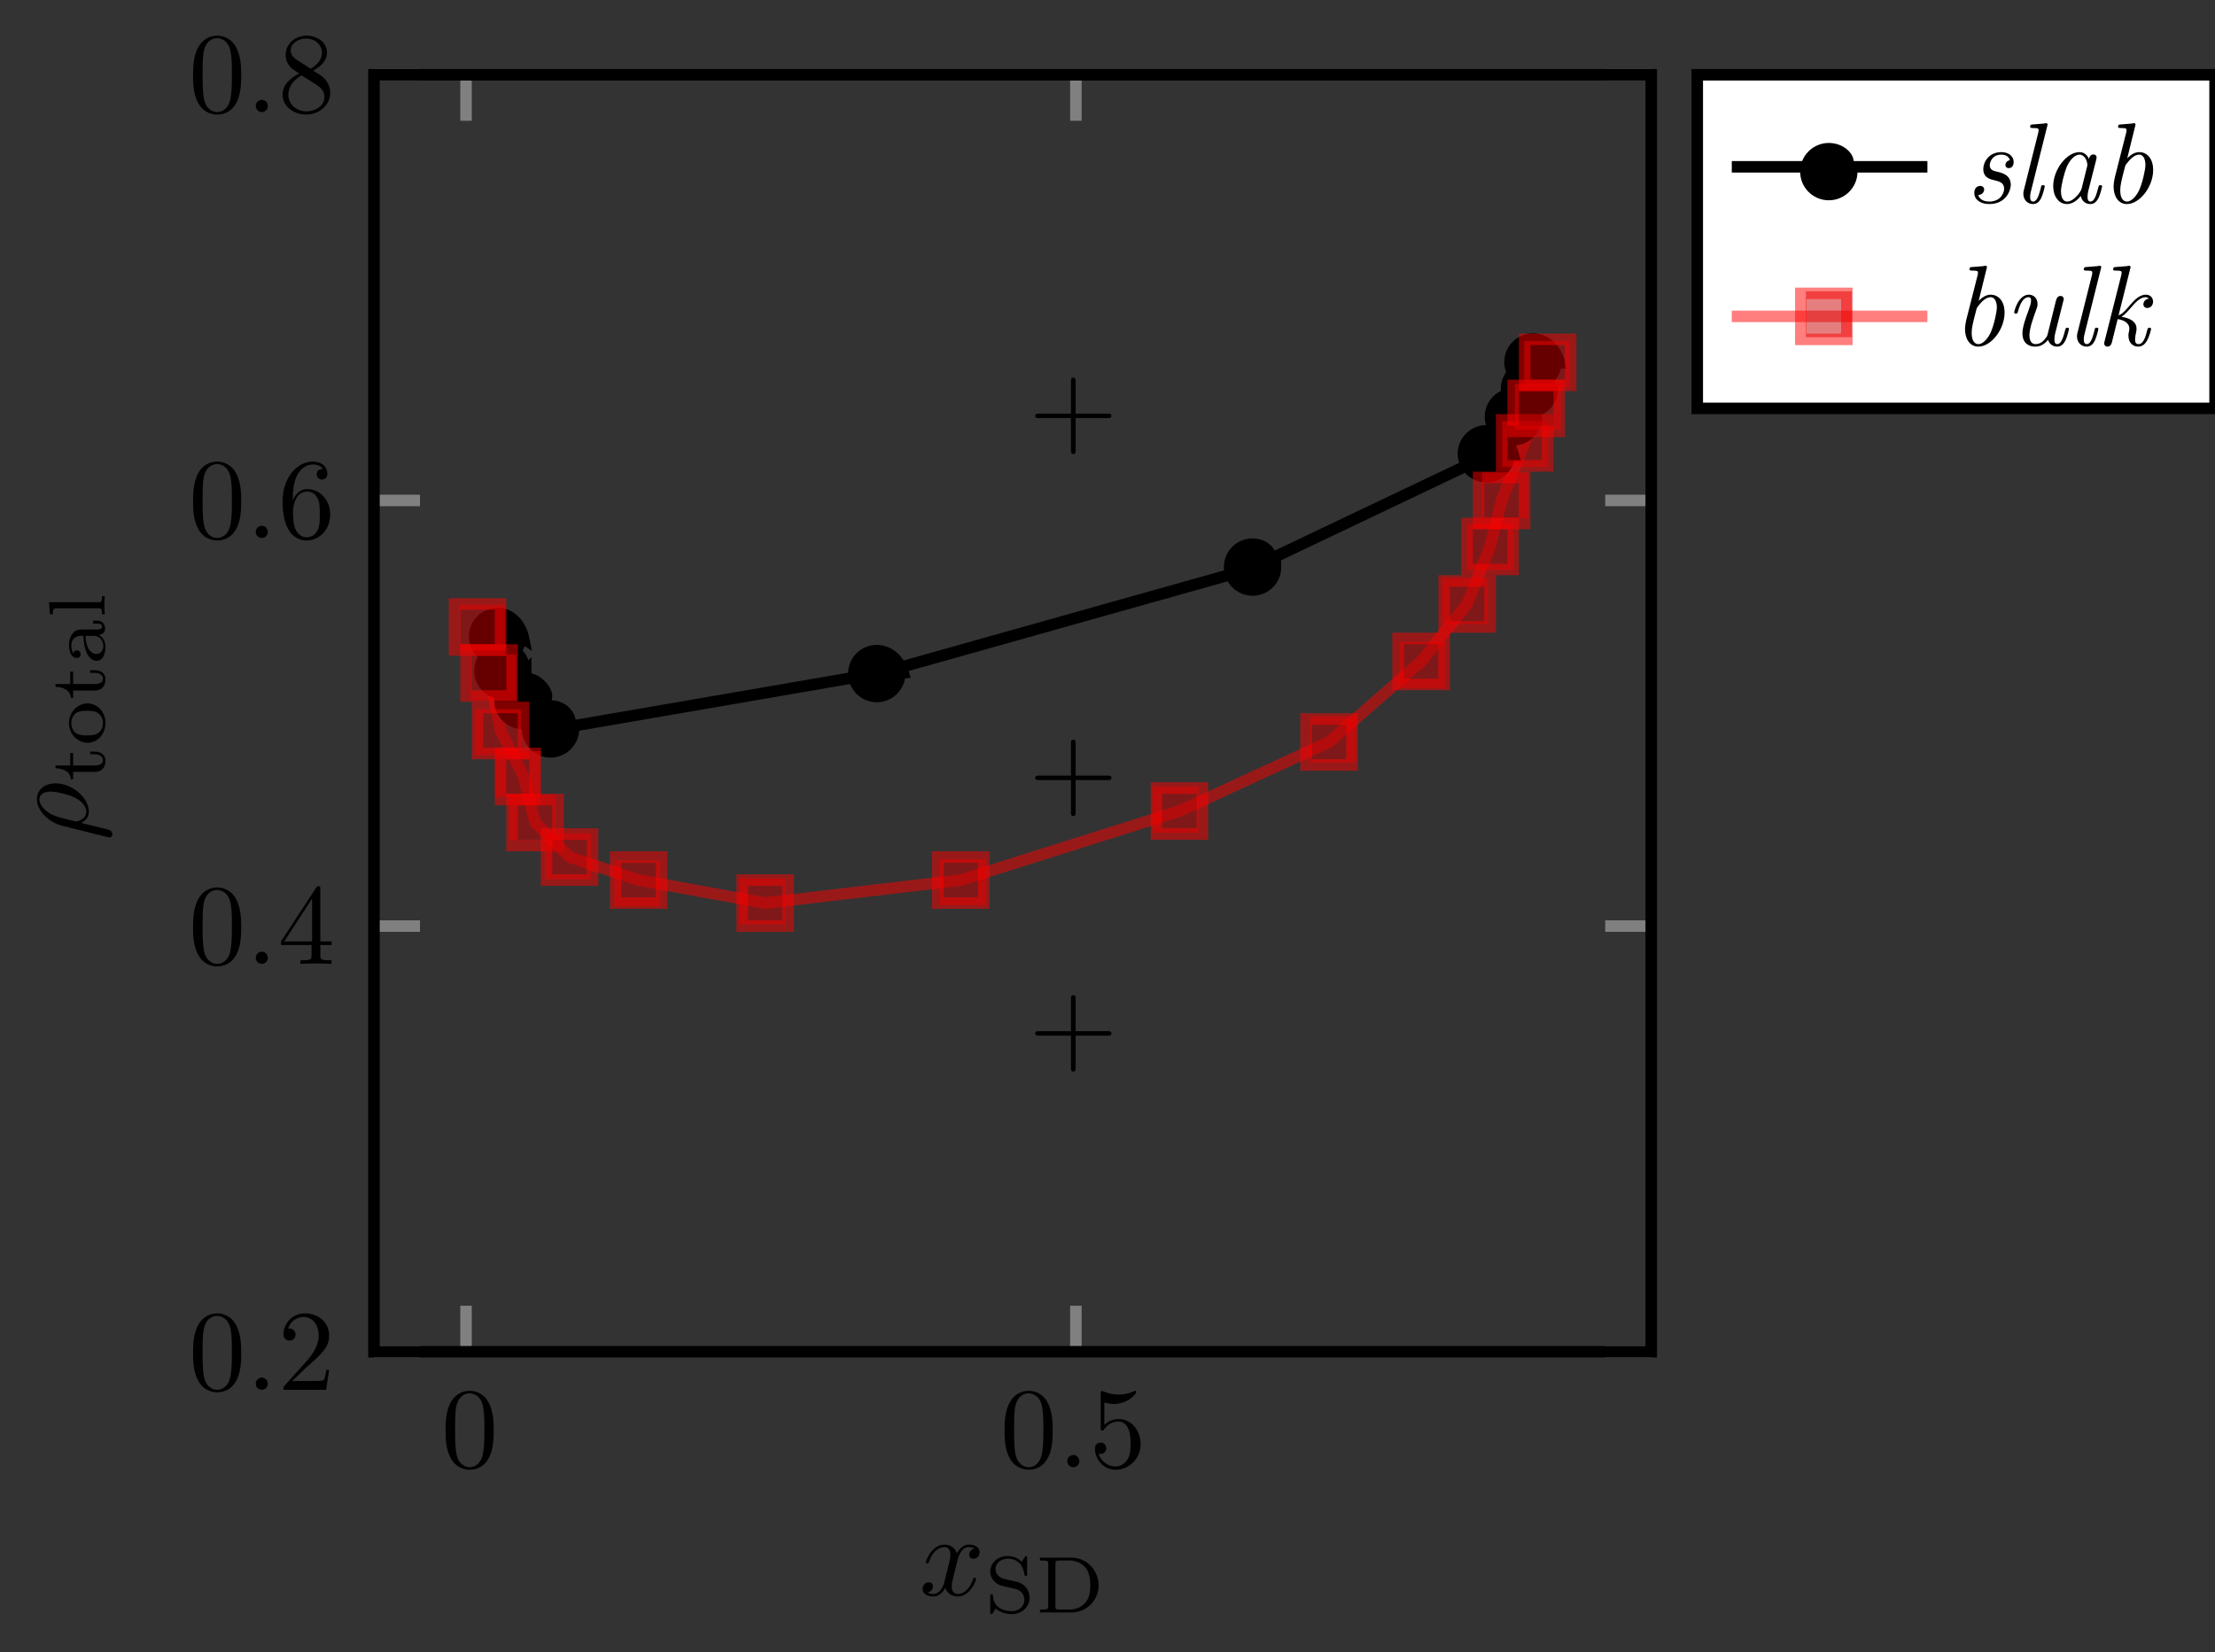 <?xml version="1.0" encoding="UTF-8"?>
<svg xmlns="http://www.w3.org/2000/svg" xmlns:xlink="http://www.w3.org/1999/xlink" width="192.494pt" height="143.622pt" viewBox="0 0 192.494 143.622" version="1.1">
<rect x="0" y="0" width="192.494" height="143.622" fill="#333333" stroke="none"/>
<defs>
<g>
<symbol overflow="visible" id="glyph0-0">
<path style="stroke:none;" d="M 4.578 -3.188 C 4.578 -3.984 4.531 -4.781 4.188 -5.516 C 3.734 -6.484 2.906 -6.641 2.5 -6.641 C 1.891 -6.641 1.172 -6.375 0.75 -5.453 C 0.438 -4.766 0.391 -3.984 0.391 -3.188 C 0.391 -2.438 0.422 -1.547 0.844 -0.781 C 1.266 0.016 2 0.219 2.484 0.219 C 3.016 0.219 3.781 0.016 4.219 -0.938 C 4.531 -1.625 4.578 -2.406 4.578 -3.188 Z M 2.484 0 C 2.094 0 1.5 -0.25 1.328 -1.203 C 1.219 -1.797 1.219 -2.719 1.219 -3.312 C 1.219 -3.953 1.219 -4.609 1.297 -5.141 C 1.484 -6.328 2.234 -6.422 2.484 -6.422 C 2.812 -6.422 3.469 -6.234 3.656 -5.25 C 3.766 -4.688 3.766 -3.938 3.766 -3.312 C 3.766 -2.562 3.766 -1.891 3.656 -1.25 C 3.5 -0.297 2.938 0 2.484 0 Z M 2.484 0 "/>
</symbol>
<symbol overflow="visible" id="glyph0-1">
<path style="stroke:none;" d="M 4.469 -2 C 4.469 -3.188 3.656 -4.188 2.578 -4.188 C 2.109 -4.188 1.672 -4.031 1.312 -3.672 L 1.312 -5.625 C 1.516 -5.562 1.844 -5.5 2.156 -5.5 C 3.391 -5.5 4.094 -6.406 4.094 -6.531 C 4.094 -6.594 4.062 -6.641 3.984 -6.641 C 3.984 -6.641 3.953 -6.641 3.906 -6.609 C 3.703 -6.516 3.219 -6.312 2.547 -6.312 C 2.156 -6.312 1.688 -6.391 1.219 -6.594 C 1.141 -6.625 1.125 -6.625 1.109 -6.625 C 1 -6.625 1 -6.547 1 -6.391 L 1 -3.438 C 1 -3.266 1 -3.188 1.141 -3.188 C 1.219 -3.188 1.234 -3.203 1.281 -3.266 C 1.391 -3.422 1.75 -3.969 2.562 -3.969 C 3.078 -3.969 3.328 -3.516 3.406 -3.328 C 3.562 -2.953 3.594 -2.578 3.594 -2.078 C 3.594 -1.719 3.594 -1.125 3.344 -0.703 C 3.109 -0.312 2.734 -0.062 2.281 -0.062 C 1.562 -0.062 0.984 -0.594 0.812 -1.172 C 0.844 -1.172 0.875 -1.156 0.984 -1.156 C 1.312 -1.156 1.484 -1.406 1.484 -1.641 C 1.484 -1.891 1.312 -2.141 0.984 -2.141 C 0.844 -2.141 0.5 -2.062 0.5 -1.609 C 0.5 -0.75 1.188 0.219 2.297 0.219 C 3.453 0.219 4.469 -0.734 4.469 -2 Z M 4.469 -2 "/>
</symbol>
<symbol overflow="visible" id="glyph0-2">
<path style="stroke:none;" d="M 1.266 -0.766 L 2.328 -1.797 C 3.875 -3.172 4.469 -3.703 4.469 -4.703 C 4.469 -5.844 3.578 -6.641 2.359 -6.641 C 1.234 -6.641 0.5 -5.719 0.5 -4.828 C 0.5 -4.281 1 -4.281 1.031 -4.281 C 1.203 -4.281 1.547 -4.391 1.547 -4.812 C 1.547 -5.062 1.359 -5.328 1.016 -5.328 C 0.938 -5.328 0.922 -5.328 0.891 -5.312 C 1.109 -5.969 1.656 -6.328 2.234 -6.328 C 3.141 -6.328 3.562 -5.516 3.562 -4.703 C 3.562 -3.906 3.078 -3.125 2.516 -2.5 L 0.609 -0.375 C 0.5 -0.266 0.5 -0.234 0.5 0 L 4.203 0 L 4.469 -1.734 L 4.234 -1.734 C 4.172 -1.438 4.109 -1 4 -0.844 C 3.938 -0.766 3.281 -0.766 3.062 -0.766 Z M 1.266 -0.766 "/>
</symbol>
<symbol overflow="visible" id="glyph0-3">
<path style="stroke:none;" d="M 2.938 -1.641 L 2.938 -0.781 C 2.938 -0.422 2.906 -0.312 2.172 -0.312 L 1.969 -0.312 L 1.969 0 C 2.375 -0.031 2.891 -0.031 3.312 -0.031 C 3.734 -0.031 4.25 -0.031 4.672 0 L 4.672 -0.312 L 4.453 -0.312 C 3.719 -0.312 3.703 -0.422 3.703 -0.781 L 3.703 -1.641 L 4.688 -1.641 L 4.688 -1.953 L 3.703 -1.953 L 3.703 -6.484 C 3.703 -6.688 3.703 -6.75 3.531 -6.75 C 3.453 -6.75 3.422 -6.75 3.344 -6.625 L 0.281 -1.953 L 0.281 -1.641 Z M 2.984 -1.953 L 0.562 -1.953 L 2.984 -5.672 Z M 2.984 -1.953 "/>
</symbol>
<symbol overflow="visible" id="glyph0-4">
<path style="stroke:none;" d="M 1.312 -3.266 L 1.312 -3.516 C 1.312 -6.031 2.547 -6.391 3.062 -6.391 C 3.297 -6.391 3.719 -6.328 3.938 -5.984 C 3.781 -5.984 3.391 -5.984 3.391 -5.547 C 3.391 -5.234 3.625 -5.078 3.844 -5.078 C 4 -5.078 4.312 -5.172 4.312 -5.562 C 4.312 -6.156 3.875 -6.641 3.047 -6.641 C 1.766 -6.641 0.422 -5.359 0.422 -3.156 C 0.422 -0.484 1.578 0.219 2.5 0.219 C 3.609 0.219 4.562 -0.719 4.562 -2.031 C 4.562 -3.297 3.672 -4.25 2.562 -4.25 C 1.891 -4.25 1.516 -3.75 1.312 -3.266 Z M 2.5 -0.062 C 1.875 -0.062 1.578 -0.656 1.516 -0.812 C 1.328 -1.281 1.328 -2.078 1.328 -2.25 C 1.328 -3.031 1.656 -4.031 2.547 -4.031 C 2.719 -4.031 3.172 -4.031 3.484 -3.406 C 3.656 -3.047 3.656 -2.531 3.656 -2.047 C 3.656 -1.562 3.656 -1.062 3.484 -0.703 C 3.188 -0.109 2.734 -0.062 2.5 -0.062 Z M 2.5 -0.062 "/>
</symbol>
<symbol overflow="visible" id="glyph0-5">
<path style="stroke:none;" d="M 1.625 -4.562 C 1.172 -4.859 1.125 -5.188 1.125 -5.359 C 1.125 -5.969 1.781 -6.391 2.484 -6.391 C 3.203 -6.391 3.844 -5.875 3.844 -5.156 C 3.844 -4.578 3.453 -4.109 2.859 -3.766 Z M 3.078 -3.609 C 3.797 -3.984 4.281 -4.5 4.281 -5.156 C 4.281 -6.078 3.406 -6.641 2.5 -6.641 C 1.5 -6.641 0.688 -5.906 0.688 -4.969 C 0.688 -4.797 0.703 -4.344 1.125 -3.875 C 1.234 -3.766 1.609 -3.516 1.859 -3.344 C 1.281 -3.047 0.422 -2.5 0.422 -1.5 C 0.422 -0.453 1.438 0.219 2.484 0.219 C 3.609 0.219 4.562 -0.609 4.562 -1.672 C 4.562 -2.031 4.453 -2.484 4.062 -2.906 C 3.875 -3.109 3.719 -3.203 3.078 -3.609 Z M 2.078 -3.188 L 3.312 -2.406 C 3.594 -2.219 4.062 -1.922 4.062 -1.312 C 4.062 -0.578 3.312 -0.062 2.5 -0.062 C 1.641 -0.062 0.922 -0.672 0.922 -1.5 C 0.922 -2.078 1.234 -2.719 2.078 -3.188 Z M 2.078 -3.188 "/>
</symbol>
<symbol overflow="visible" id="glyph0-6">
<path style="stroke:none;" d="M 4.078 -2.297 L 6.859 -2.297 C 7 -2.297 7.188 -2.297 7.188 -2.5 C 7.188 -2.688 7 -2.688 6.859 -2.688 L 4.078 -2.688 L 4.078 -5.484 C 4.078 -5.625 4.078 -5.812 3.875 -5.812 C 3.672 -5.812 3.672 -5.625 3.672 -5.484 L 3.672 -2.688 L 0.891 -2.688 C 0.75 -2.688 0.562 -2.688 0.562 -2.5 C 0.562 -2.297 0.75 -2.297 0.891 -2.297 L 3.672 -2.297 L 3.672 0.5 C 3.672 0.641 3.672 0.828 3.875 0.828 C 4.078 0.828 4.078 0.641 4.078 0.5 Z M 4.078 -2.297 "/>
</symbol>
<symbol overflow="visible" id="glyph1-0">
<path style="stroke:none;" d="M 1.906 -0.531 C 1.906 -0.812 1.672 -1.062 1.391 -1.062 C 1.094 -1.062 0.859 -0.812 0.859 -0.531 C 0.859 -0.234 1.094 0 1.391 0 C 1.672 0 1.906 -0.234 1.906 -0.531 Z M 1.906 -0.531 "/>
</symbol>
<symbol overflow="visible" id="glyph1-1">
<path style="stroke:none;" d="M 3.328 -3.016 C 3.391 -3.266 3.625 -4.188 4.312 -4.188 C 4.359 -4.188 4.609 -4.188 4.812 -4.062 C 4.531 -4 4.344 -3.766 4.344 -3.516 C 4.344 -3.359 4.453 -3.172 4.719 -3.172 C 4.938 -3.172 5.25 -3.344 5.25 -3.75 C 5.25 -4.266 4.672 -4.406 4.328 -4.406 C 3.75 -4.406 3.406 -3.875 3.281 -3.656 C 3.031 -4.312 2.5 -4.406 2.203 -4.406 C 1.172 -4.406 0.594 -3.125 0.594 -2.875 C 0.594 -2.766 0.703 -2.766 0.719 -2.766 C 0.797 -2.766 0.828 -2.797 0.844 -2.875 C 1.188 -3.938 1.844 -4.188 2.188 -4.188 C 2.375 -4.188 2.719 -4.094 2.719 -3.516 C 2.719 -3.203 2.547 -2.547 2.188 -1.141 C 2.031 -0.531 1.672 -0.109 1.234 -0.109 C 1.172 -0.109 0.953 -0.109 0.734 -0.234 C 0.984 -0.297 1.203 -0.5 1.203 -0.781 C 1.203 -1.047 0.984 -1.125 0.844 -1.125 C 0.531 -1.125 0.297 -0.875 0.297 -0.547 C 0.297 -0.094 0.781 0.109 1.219 0.109 C 1.891 0.109 2.25 -0.594 2.266 -0.641 C 2.391 -0.281 2.75 0.109 3.344 0.109 C 4.375 0.109 4.938 -1.172 4.938 -1.422 C 4.938 -1.531 4.859 -1.531 4.828 -1.531 C 4.734 -1.531 4.719 -1.484 4.688 -1.422 C 4.359 -0.344 3.688 -0.109 3.375 -0.109 C 2.984 -0.109 2.828 -0.422 2.828 -0.766 C 2.828 -0.984 2.875 -1.203 2.984 -1.641 Z M 3.328 -3.016 "/>
</symbol>
<symbol overflow="visible" id="glyph2-0">
<path style="stroke:none;" d="M 3.906 -1.297 C 3.906 -1.922 3.469 -2.516 2.766 -2.672 L 1.734 -2.906 C 1.125 -3.047 0.938 -3.484 0.938 -3.781 C 0.938 -4.234 1.359 -4.672 2 -4.672 C 2.938 -4.672 3.344 -4.047 3.453 -3.312 C 3.469 -3.219 3.469 -3.172 3.578 -3.172 C 3.688 -3.172 3.688 -3.219 3.688 -3.359 L 3.688 -4.719 C 3.688 -4.844 3.688 -4.906 3.594 -4.906 C 3.547 -4.906 3.531 -4.875 3.484 -4.797 L 3.219 -4.406 C 2.766 -4.875 2.188 -4.906 2 -4.906 C 1.109 -4.906 0.484 -4.266 0.484 -3.562 C 0.484 -3.172 0.656 -2.875 0.906 -2.641 C 1.188 -2.375 1.422 -2.328 2.172 -2.156 C 2.812 -2.016 2.953 -1.984 3.156 -1.797 C 3.312 -1.625 3.453 -1.406 3.453 -1.094 C 3.453 -0.609 3.047 -0.109 2.391 -0.109 C 1.703 -0.109 0.781 -0.375 0.719 -1.422 C 0.719 -1.547 0.719 -1.578 0.609 -1.578 C 0.484 -1.578 0.484 -1.531 0.484 -1.391 L 0.484 -0.047 C 0.484 0.078 0.484 0.141 0.578 0.141 C 0.641 0.141 0.656 0.125 0.703 0.062 C 0.766 -0.031 0.906 -0.25 0.953 -0.344 C 1.391 0.047 1.938 0.141 2.391 0.141 C 3.297 0.141 3.906 -0.547 3.906 -1.297 Z M 3.906 -1.297 "/>
</symbol>
<symbol overflow="visible" id="glyph2-1">
<path style="stroke:none;" d="M 5.5 -2.344 C 5.5 -3.672 4.453 -4.766 3.156 -4.766 L 0.406 -4.766 L 0.406 -4.516 L 0.578 -4.516 C 1.109 -4.516 1.125 -4.438 1.125 -4.188 L 1.125 -0.562 C 1.125 -0.328 1.109 -0.25 0.578 -0.25 L 0.406 -0.25 L 0.406 0 L 3.156 0 C 4.438 0 5.5 -1.031 5.5 -2.344 Z M 4.781 -2.344 C 4.781 -1.531 4.578 -1.109 4.328 -0.828 C 4.016 -0.469 3.516 -0.25 2.969 -0.25 L 2.094 -0.25 C 1.766 -0.25 1.75 -0.312 1.75 -0.516 L 1.75 -4.234 C 1.75 -4.453 1.766 -4.516 2.094 -4.516 L 2.953 -4.516 C 3.547 -4.516 4.062 -4.266 4.391 -3.859 C 4.672 -3.484 4.781 -2.953 4.781 -2.344 Z M 4.781 -2.344 "/>
</symbol>
<symbol overflow="visible" id="glyph3-0">
<path style="stroke:none;" d="M 1.719 -0.328 C 1.844 -0.297 1.859 -0.297 1.891 -0.297 C 2.031 -0.297 2.156 -0.406 2.156 -0.578 C 2.156 -0.781 1.969 -0.906 1.938 -0.922 C 1.859 -0.984 0.516 -1.297 -0.562 -1.562 C -0.156 -1.766 0.109 -2.078 0.109 -2.547 C 0.109 -3.719 -1.297 -5 -2.781 -5 C -3.844 -5 -4.406 -4.344 -4.406 -3.625 C -4.406 -2.656 -3.406 -1.609 -2.188 -1.312 Z M -0.109 -2.547 C -0.109 -1.844 -0.906 -1.688 -1 -1.688 C -1.031 -1.688 -1.234 -1.734 -1.359 -1.766 C -2.484 -2.047 -2.844 -2.141 -3.234 -2.359 C -3.969 -2.797 -4.188 -3.297 -4.188 -3.594 C -4.188 -3.969 -3.891 -4.281 -3.203 -4.281 C -2.656 -4.281 -1.547 -4 -1.062 -3.734 C -0.422 -3.406 -0.109 -2.922 -0.109 -2.547 Z M -0.109 -2.547 "/>
</symbol>
<symbol overflow="visible" id="glyph4-0">
<path style="stroke:none;" d="M -0.875 -2.609 L -1.266 -2.609 L -1.266 -2.375 L -0.891 -2.375 C -0.406 -2.375 -0.156 -2.156 -0.156 -1.875 C -0.156 -1.406 -0.734 -1.406 -0.859 -1.406 L -2.75 -1.406 L -2.75 -2.484 L -3 -2.484 L -3 -1.406 L -4.281 -1.406 L -4.281 -1.156 C -3.656 -1.156 -2.969 -0.875 -2.953 -0.203 L -2.75 -0.203 L -2.75 -0.844 L -0.875 -0.844 C -0.094 -0.844 0.062 -1.438 0.062 -1.828 C 0.062 -2.297 -0.328 -2.609 -0.875 -2.609 Z M -0.875 -2.609 "/>
</symbol>
<symbol overflow="visible" id="glyph4-1">
<path style="stroke:none;" d="M -1.484 -3.688 C -2.359 -3.688 -3.109 -2.938 -3.109 -1.984 C -3.109 -1.016 -2.359 -0.266 -1.484 -0.266 C -0.625 -0.266 0.062 -1.031 0.062 -1.984 C 0.062 -2.922 -0.625 -3.688 -1.484 -3.688 Z M -1.547 -3.047 C -1.219 -3.047 -0.844 -3.031 -0.562 -2.828 C -0.297 -2.641 -0.156 -2.328 -0.156 -1.984 C -0.156 -1.719 -0.234 -1.344 -0.578 -1.109 C -0.859 -0.922 -1.219 -0.906 -1.547 -0.906 C -1.844 -0.906 -2.266 -0.906 -2.562 -1.156 C -2.766 -1.328 -2.906 -1.625 -2.906 -1.984 C -2.906 -2.391 -2.719 -2.688 -2.5 -2.844 C -2.234 -3.031 -1.875 -3.047 -1.547 -3.047 Z M -1.547 -3.047 "/>
</symbol>
<symbol overflow="visible" id="glyph4-2">
<path style="stroke:none;" d="M -0.625 -3.797 L -1.016 -3.797 L -1.016 -3.547 L -0.641 -3.547 C -0.562 -3.547 -0.234 -3.547 -0.234 -3.297 C -0.234 -3.031 -0.562 -3.031 -0.641 -3.031 L -1.875 -3.031 C -2.234 -3.031 -2.5 -3.031 -2.766 -2.719 C -3 -2.438 -3.109 -2.094 -3.109 -1.688 C -3.109 -1.031 -2.859 -0.562 -2.438 -0.562 C -2.203 -0.562 -2.094 -0.703 -2.094 -0.891 C -2.094 -1.078 -2.234 -1.219 -2.422 -1.219 C -2.531 -1.219 -2.688 -1.156 -2.734 -0.969 C -2.906 -1.219 -2.906 -1.625 -2.906 -1.672 C -2.906 -2.062 -2.656 -2.484 -2.062 -2.484 L -1.859 -2.484 C -1.844 -2.109 -1.812 -1.641 -1.625 -1.141 C -1.406 -0.516 -1.016 -0.312 -0.703 -0.312 C -0.109 -0.312 0.062 -1.031 0.062 -1.531 C 0.062 -2.094 -0.25 -2.422 -0.516 -2.562 C -0.234 -2.594 0.031 -2.781 0.031 -3.094 C 0.031 -3.094 0.031 -3.797 -0.625 -3.797 Z M -0.984 -2.484 C -0.312 -2.484 -0.125 -1.906 -0.125 -1.594 C -0.125 -1.234 -0.359 -0.906 -0.703 -0.906 C -1.094 -0.906 -1.625 -1.234 -1.672 -2.484 Z M -0.984 -2.484 "/>
</symbol>
<symbol overflow="visible" id="glyph4-3">
<path style="stroke:none;" d="M 0 -1.953 L -0.25 -1.953 C -0.25 -1.5 -0.25 -1.438 -0.547 -1.438 L -4.844 -1.438 L -4.766 -0.391 L -4.516 -0.391 C -4.516 -0.859 -4.453 -0.906 -4.125 -0.906 L -0.547 -0.906 C -0.25 -0.906 -0.25 -0.844 -0.25 -0.391 L 0 -0.391 C 0 -0.391 -0.031 -0.891 -0.031 -1.172 C -0.031 -1.438 -0.016 -1.688 0 -1.953 Z M 0 -1.953 "/>
</symbol>
<symbol overflow="visible" id="glyph5-0">
<path style="stroke:none;" d="M 3.922 -1.562 C 3.922 -2.438 3.141 -2.609 2.734 -2.703 C 2.453 -2.766 2.094 -2.844 2.094 -3.266 C 2.094 -3.516 2.297 -4.188 3.094 -4.188 C 3.375 -4.188 3.734 -4.094 3.844 -3.703 C 3.531 -3.656 3.453 -3.391 3.453 -3.297 C 3.453 -3.188 3.516 -3.016 3.75 -3.016 C 3.922 -3.016 4.172 -3.125 4.172 -3.562 C 4.172 -4.016 3.766 -4.406 3.109 -4.406 C 1.938 -4.406 1.531 -3.453 1.531 -2.938 C 1.531 -2.156 2.188 -2.031 2.469 -1.969 C 2.906 -1.859 3.344 -1.766 3.344 -1.219 C 3.344 -0.906 3.078 -0.109 2.047 -0.109 C 1.828 -0.109 1.25 -0.156 1.094 -0.672 C 1.609 -0.719 1.609 -1.156 1.609 -1.156 C 1.609 -1.344 1.469 -1.469 1.266 -1.469 C 1.031 -1.469 0.75 -1.312 0.75 -0.859 C 0.75 -0.25 1.328 0.109 2.047 0.109 C 3.531 0.109 3.922 -1.109 3.922 -1.562 Z M 3.922 -1.562 "/>
</symbol>
<symbol overflow="visible" id="glyph5-1">
<path style="stroke:none;" d="M 2.797 -1.422 C 2.797 -1.531 2.719 -1.531 2.641 -1.531 C 2.594 -1.531 2.531 -1.531 2.5 -1.469 L 2.438 -1.219 C 2.266 -0.531 2.078 -0.109 1.797 -0.109 C 1.531 -0.109 1.531 -0.375 1.531 -0.516 C 1.531 -0.594 1.531 -0.734 1.594 -0.984 L 3.016 -6.672 C 3.031 -6.703 3.047 -6.797 3.047 -6.797 C 3.047 -6.891 2.984 -6.922 2.906 -6.922 C 2.875 -6.922 2.781 -6.906 2.75 -6.891 L 1.766 -6.812 C 1.641 -6.812 1.531 -6.797 1.531 -6.609 C 1.531 -6.5 1.641 -6.5 1.781 -6.5 C 2.25 -6.5 2.266 -6.438 2.266 -6.328 C 2.266 -6.297 2.25 -6.156 2.25 -6.156 L 1 -1.172 C 0.984 -1.141 0.938 -0.938 0.938 -0.781 C 0.938 -0.266 1.297 0.109 1.781 0.109 C 2.156 0.109 2.359 -0.156 2.484 -0.406 C 2.656 -0.75 2.797 -1.391 2.797 -1.422 Z M 2.797 -1.422 "/>
</symbol>
<symbol overflow="visible" id="glyph5-2">
<path style="stroke:none;" d="M 5.234 -1.422 C 5.234 -1.531 5.156 -1.531 5.078 -1.531 C 4.969 -1.531 4.953 -1.516 4.891 -1.297 C 4.75 -0.734 4.562 -0.109 4.234 -0.109 C 3.969 -0.109 3.969 -0.375 3.969 -0.516 C 3.969 -0.594 3.969 -0.75 4.031 -1.031 L 4.719 -3.734 C 4.75 -3.875 4.75 -3.891 4.75 -3.953 C 4.75 -4.156 4.578 -4.203 4.484 -4.203 C 4.172 -4.203 4.094 -3.875 4.094 -3.812 C 3.891 -4.25 3.578 -4.406 3.266 -4.406 C 2.156 -4.406 0.984 -2.891 0.984 -1.438 C 0.984 -0.594 1.438 0.109 2.188 0.109 C 2.547 0.109 2.984 -0.094 3.375 -0.594 C 3.484 -0.094 3.859 0.109 4.203 0.109 C 4.578 0.109 4.781 -0.141 4.938 -0.453 C 5.109 -0.828 5.234 -1.422 5.234 -1.422 Z M 3.453 -1.234 C 3.375 -0.922 2.75 -0.109 2.203 -0.109 C 1.734 -0.109 1.656 -0.703 1.656 -1 C 1.656 -1.5 1.969 -2.656 2.141 -3.078 C 2.391 -3.688 2.844 -4.188 3.266 -4.188 C 3.703 -4.188 3.953 -3.672 3.953 -3.25 C 3.953 -3.25 3.938 -3.188 3.922 -3.125 Z M 3.453 -1.234 "/>
</symbol>
<symbol overflow="visible" id="glyph5-3">
<path style="stroke:none;" d="M 4.578 -2.844 C 4.578 -3.922 3.984 -4.406 3.375 -4.406 C 3 -4.406 2.656 -4.203 2.328 -3.875 L 3.016 -6.672 C 3.031 -6.703 3.047 -6.797 3.047 -6.797 C 3.047 -6.891 2.984 -6.922 2.906 -6.922 C 2.875 -6.922 2.781 -6.906 2.75 -6.891 L 1.766 -6.812 C 1.641 -6.812 1.531 -6.797 1.531 -6.609 C 1.531 -6.5 1.641 -6.5 1.781 -6.5 C 2.25 -6.5 2.266 -6.438 2.266 -6.328 C 2.266 -6.297 2.25 -6.156 2.25 -6.156 L 1.25 -2.219 C 1.25 -2.188 1.141 -1.781 1.141 -1.406 C 1.141 -0.562 1.562 0.109 2.297 0.109 C 3.406 0.109 4.578 -1.391 4.578 -2.844 Z M 3.344 -1.062 C 3.234 -0.812 2.797 -0.109 2.297 -0.109 C 2.047 -0.109 1.719 -0.312 1.719 -1.062 C 1.719 -1.5 1.797 -1.859 2.094 -2.984 C 2.156 -3.234 2.156 -3.25 2.312 -3.453 C 2.609 -3.844 2.984 -4.188 3.359 -4.188 C 3.812 -4.188 3.906 -3.625 3.906 -3.297 C 3.906 -2.875 3.641 -1.688 3.344 -1.062 Z M 3.344 -1.062 "/>
</symbol>
<symbol overflow="visible" id="glyph5-4">
<path style="stroke:none;" d="M 5.594 -1.422 C 5.594 -1.531 5.516 -1.531 5.438 -1.531 C 5.328 -1.531 5.312 -1.516 5.25 -1.297 C 5.109 -0.734 4.922 -0.109 4.578 -0.109 C 4.328 -0.109 4.328 -0.375 4.328 -0.516 C 4.328 -0.594 4.328 -0.75 4.391 -1.031 L 5.109 -3.891 C 5.141 -3.953 5.141 -4 5.141 -4.031 C 5.141 -4.141 5.062 -4.297 4.859 -4.297 C 4.562 -4.297 4.5 -4 4.469 -3.922 L 3.75 -1.016 C 3.703 -0.844 3.703 -0.812 3.609 -0.688 C 3.422 -0.406 3.125 -0.109 2.688 -0.109 C 2.25 -0.109 2.156 -0.547 2.156 -0.875 C 2.156 -1.484 2.484 -2.375 2.734 -3.062 C 2.812 -3.266 2.859 -3.406 2.859 -3.594 C 2.859 -4.094 2.531 -4.406 2.109 -4.406 C 1.172 -4.406 0.828 -2.938 0.828 -2.875 C 0.828 -2.766 0.922 -2.766 0.984 -2.766 C 1.109 -2.766 1.109 -2.797 1.156 -2.938 C 1.234 -3.234 1.5 -4.188 2.078 -4.188 C 2.188 -4.188 2.297 -4.156 2.297 -3.891 C 2.297 -3.656 2.203 -3.391 2.062 -3 C 1.797 -2.297 1.547 -1.562 1.547 -1.047 C 1.547 -0.172 2.125 0.109 2.656 0.109 C 3.188 0.109 3.531 -0.188 3.766 -0.484 C 3.953 0.047 4.375 0.109 4.562 0.109 C 4.938 0.109 5.141 -0.141 5.297 -0.453 C 5.469 -0.828 5.594 -1.422 5.594 -1.422 Z M 5.594 -1.422 "/>
</symbol>
<symbol overflow="visible" id="glyph5-5">
<path style="stroke:none;" d="M 4.828 -1.422 C 4.828 -1.531 4.75 -1.531 4.672 -1.531 C 4.562 -1.531 4.547 -1.516 4.484 -1.297 C 4.359 -0.781 4.172 -0.109 3.734 -0.109 C 3.453 -0.109 3.438 -0.344 3.438 -0.531 C 3.438 -0.766 3.516 -1.047 3.516 -1.094 C 3.562 -1.312 3.562 -1.312 3.562 -1.453 C 3.562 -2.125 2.875 -2.391 2.25 -2.484 C 2.469 -2.625 2.688 -2.828 2.953 -3.141 C 3.469 -3.734 3.859 -4.188 4.359 -4.188 C 4.547 -4.188 4.625 -4.062 4.625 -4.062 C 4.203 -4 4.156 -3.656 4.156 -3.562 C 4.156 -3.438 4.25 -3.25 4.5 -3.25 C 4.719 -3.25 5 -3.422 5 -3.812 C 5 -4.062 4.828 -4.406 4.375 -4.406 C 3.844 -4.406 3.422 -3.984 3.078 -3.594 C 2.516 -2.938 2.359 -2.766 2 -2.609 L 3.016 -6.672 C 3.031 -6.703 3.047 -6.797 3.047 -6.797 C 3.047 -6.891 2.984 -6.922 2.906 -6.922 C 2.875 -6.922 2.781 -6.906 2.75 -6.891 L 1.766 -6.812 C 1.641 -6.812 1.531 -6.797 1.531 -6.609 C 1.531 -6.5 1.641 -6.5 1.781 -6.5 C 2.25 -6.5 2.266 -6.438 2.266 -6.328 C 2.266 -6.297 2.25 -6.156 2.25 -6.156 L 0.766 -0.281 C 0.75 -0.266 0.75 -0.156 0.75 -0.156 C 0.75 -0.047 0.844 0.109 1.031 0.109 C 1.328 0.109 1.391 -0.172 1.422 -0.266 L 1.922 -2.281 C 2.297 -2.234 2.938 -2.031 2.938 -1.453 C 2.938 -1.375 2.938 -1.328 2.906 -1.203 C 2.859 -1.031 2.859 -0.953 2.859 -0.859 C 2.859 -0.141 3.328 0.109 3.703 0.109 C 4.141 0.109 4.359 -0.219 4.469 -0.406 C 4.688 -0.781 4.828 -1.391 4.828 -1.422 Z M 4.828 -1.422 "/>
</symbol>
</g>
<clipPath id="clip1">
  <path d="M 32.637 117.598 L 143.711 117.598 L 143.711 6.531 L 32.637 6.531 Z M 32.637 117.598 "/>
</clipPath>
</defs>
<g id="surface1">
<path style="fill:none;stroke-width:1;stroke-linecap:butt;stroke-linejoin:miter;stroke:rgb(50%,50%,50%);stroke-opacity:1;stroke-miterlimit:10;" d="M -1.394 0.098 L -1.394 4.098 M 51.606 0.098 L 51.606 4.098 M -1.394 111.098 L -1.394 107.098 M 51.606 111.098 L 51.606 107.098 " transform="matrix(1,0,0,-1,41.894,117.598)"/>
<path style="fill:none;stroke-width:1;stroke-linecap:butt;stroke-linejoin:miter;stroke:rgb(50%,50%,50%);stroke-opacity:1;stroke-miterlimit:10;" d="M -9.394 0.098 L -5.394 0.098 M -9.394 37.098 L -5.394 37.098 M -9.394 74.098 L -5.394 74.098 M -9.394 111.098 L -5.394 111.098 M 101.606 0.098 L 97.606 0.098 M 101.606 37.098 L 97.606 37.098 M 101.606 74.098 L 97.606 74.098 M 101.606 111.098 L 97.606 111.098 " transform="matrix(1,0,0,-1,41.894,117.598)"/>
<path style="fill:none;stroke-width:1;stroke-linecap:butt;stroke-linejoin:miter;stroke:rgb(0%,0%,0%);stroke-opacity:1;stroke-miterlimit:10;" d="M -9.394 0.098 L -9.394 111.098 L 101.606 111.098 L 101.606 0.098 Z M -9.394 0.098 " transform="matrix(1,0,0,-1,41.894,117.598)"/>
<g style="fill:rgb(0%,0%,0%);fill-opacity:1;">
  <use xlink:href="#glyph0-0" x="38.33" y="127.538"/>
</g>
<g style="fill:rgb(0%,0%,0%);fill-opacity:1;">
  <use xlink:href="#glyph0-0" x="86.909" y="127.538"/>
</g>
<g style="fill:rgb(0%,0%,0%);fill-opacity:1;">
  <use xlink:href="#glyph1-0" x="91.891" y="127.538"/>
</g>
<g style="fill:rgb(0%,0%,0%);fill-opacity:1;">
  <use xlink:href="#glyph0-1" x="94.658" y="127.538"/>
</g>
<g style="fill:rgb(0%,0%,0%);fill-opacity:1;">
  <use xlink:href="#glyph0-0" x="16.387" y="120.808"/>
</g>
<g style="fill:rgb(0%,0%,0%);fill-opacity:1;">
  <use xlink:href="#glyph1-0" x="21.369" y="120.808"/>
</g>
<g style="fill:rgb(0%,0%,0%);fill-opacity:1;">
  <use xlink:href="#glyph0-2" x="24.136" y="120.808"/>
</g>
<g style="fill:rgb(0%,0%,0%);fill-opacity:1;">
  <use xlink:href="#glyph0-0" x="16.387" y="83.785"/>
</g>
<g style="fill:rgb(0%,0%,0%);fill-opacity:1;">
  <use xlink:href="#glyph1-0" x="21.369" y="83.785"/>
</g>
<g style="fill:rgb(0%,0%,0%);fill-opacity:1;">
  <use xlink:href="#glyph0-3" x="24.136" y="83.785"/>
</g>
<g style="fill:rgb(0%,0%,0%);fill-opacity:1;">
  <use xlink:href="#glyph0-0" x="16.387" y="46.763"/>
</g>
<g style="fill:rgb(0%,0%,0%);fill-opacity:1;">
  <use xlink:href="#glyph1-0" x="21.369" y="46.763"/>
</g>
<g style="fill:rgb(0%,0%,0%);fill-opacity:1;">
  <use xlink:href="#glyph0-4" x="24.136" y="46.763"/>
</g>
<g style="fill:rgb(0%,0%,0%);fill-opacity:1;">
  <use xlink:href="#glyph0-0" x="16.387" y="9.741"/>
</g>
<g style="fill:rgb(0%,0%,0%);fill-opacity:1;">
  <use xlink:href="#glyph1-0" x="21.369" y="9.741"/>
</g>
<g style="fill:rgb(0%,0%,0%);fill-opacity:1;">
  <use xlink:href="#glyph0-5" x="24.136" y="9.741"/>
</g>
<g clip-path="url(#clip1)" clip-rule="nonzero">
<path style="fill:none;stroke-width:1;stroke-linecap:butt;stroke-linejoin:miter;stroke:rgb(0%,0%,0%);stroke-opacity:1;stroke-miterlimit:10;" d="M 1.606 62.098 L 1.606 59.098 L 3.606 57.098 L 5.606 54.098 L 34.606 59.098 L 66.606 68.098 L 87.606 78.098 L 89.606 81.098 L 90.606 84.098 L 91.606 86.098 " transform="matrix(1,0,0,-1,41.894,117.598)"/>
<path style="fill:none;stroke-width:1;stroke-linecap:butt;stroke-linejoin:miter;stroke:rgb(100%,0%,0%);stroke-opacity:0.5;stroke-miterlimit:10;" d="M -0.394 63.098 L 0.606 59.098 L 1.606 54.098 L 3.606 50.098 L 4.606 46.098 L 7.606 43.098 L 13.606 41.098 L 24.606 39.098 L 41.606 41.098 L 60.606 47.098 L 73.606 53.098 L 81.606 60.098 L 85.606 65.098 L 87.606 70.098 L 88.606 74.098 L 90.606 79.098 L 91.606 82.098 L 92.606 86.098 " transform="matrix(1,0,0,-1,41.894,117.598)"/>
<g style="fill:rgb(0%,0%,0%);fill-opacity:1;">
  <use xlink:href="#glyph0-6" x="89.4" y="92.322"/>
</g>
<g style="fill:rgb(0%,0%,0%);fill-opacity:1;">
  <use xlink:href="#glyph0-6" x="89.4" y="70.108"/>
</g>
<g style="fill:rgb(0%,0%,0%);fill-opacity:1;">
  <use xlink:href="#glyph0-6" x="89.4" y="38.639"/>
</g>
</g>
<path style=" stroke:none;fill-rule:nonzero;fill:rgb(0%,0%,0%);fill-opacity:1;" d="M 45.238 55.328 C 45.238 54.227 44.348 53.336 43.246 53.336 C 42.145 53.336 41.254 54.227 41.254 55.328 C 41.254 56.43 42.145 57.32 43.246 57.32 C 44.348 57.32 45.238 56.43 45.238 55.328 Z M 45.238 55.328 "/>
<path style="fill:none;stroke-width:1;stroke-linecap:butt;stroke-linejoin:miter;stroke:rgb(0%,0%,0%);stroke-opacity:1;stroke-miterlimit:10;" d="M 3.606 62.098 C 3.344 63.371 2.454 64.262 1.352 64.262 C 0.251 64.262 -0.64 63.371 -0.64 62.27 C -0.64 61.168 0.251 60.278 1.352 60.278 C 2.454 60.278 3.344 61.168 3.344 62.27 Z M 3.606 62.098 " transform="matrix(1,0,0,-1,41.894,117.598)"/>
<path style=" stroke:none;fill-rule:nonzero;fill:rgb(0%,0%,0%);fill-opacity:1;" d="M 45.695 58.309 C 45.695 57.207 44.805 56.316 43.703 56.316 C 42.605 56.316 41.711 57.207 41.711 58.309 C 41.711 59.41 42.605 60.301 43.703 60.301 C 44.805 60.301 45.695 59.41 45.695 58.309 Z M 45.695 58.309 "/>
<path style="fill:none;stroke-width:1;stroke-linecap:butt;stroke-linejoin:miter;stroke:rgb(0%,0%,0%);stroke-opacity:1;stroke-miterlimit:10;" d="M 3.606 59.098 C 3.801 60.391 2.911 61.282 1.809 61.282 C 0.711 61.282 -0.183 60.391 -0.183 59.289 C -0.183 58.188 0.711 57.297 1.809 57.297 C 2.911 57.297 3.801 58.188 3.801 59.289 Z M 3.606 59.098 " transform="matrix(1,0,0,-1,41.894,117.598)"/>
<path style=" stroke:none;fill-rule:nonzero;fill:rgb(0%,0%,0%);fill-opacity:1;" d="M 47.434 60.898 C 47.434 59.801 46.543 58.906 45.441 58.906 C 44.34 58.906 43.449 59.801 43.449 60.898 C 43.449 62 44.34 62.891 45.441 62.891 C 46.543 62.891 47.434 62 47.434 60.898 Z M 47.434 60.898 "/>
<path style="fill:none;stroke-width:1;stroke-linecap:butt;stroke-linejoin:miter;stroke:rgb(0%,0%,0%);stroke-opacity:1;stroke-miterlimit:10;" d="M 5.606 57.098 C 5.54 57.797 4.649 58.692 3.547 58.692 C 2.446 58.692 1.555 57.797 1.555 56.7 C 1.555 55.598 2.446 54.707 3.547 54.707 C 4.649 54.707 5.54 55.598 5.54 56.7 Z M 5.606 57.098 " transform="matrix(1,0,0,-1,41.894,117.598)"/>
<path style=" stroke:none;fill-rule:nonzero;fill:rgb(0%,0%,0%);fill-opacity:1;" d="M 49.836 63.359 C 49.836 62.262 48.945 61.367 47.844 61.367 C 46.742 61.367 45.852 62.262 45.852 63.359 C 45.852 64.461 46.742 65.355 47.844 65.355 C 48.945 65.355 49.836 64.461 49.836 63.359 Z M 49.836 63.359 "/>
<path style="fill:none;stroke-width:1;stroke-linecap:butt;stroke-linejoin:miter;stroke:rgb(0%,0%,0%);stroke-opacity:1;stroke-miterlimit:10;" d="M 7.606 54.098 C 7.942 55.336 7.051 56.231 5.95 56.231 C 4.848 56.231 3.958 55.336 3.958 54.239 C 3.958 53.137 4.848 52.243 5.95 52.243 C 7.051 52.243 7.942 53.137 7.942 54.239 Z M 7.606 54.098 " transform="matrix(1,0,0,-1,41.894,117.598)"/>
<path style=" stroke:none;fill-rule:nonzero;fill:rgb(0%,0%,0%);fill-opacity:1;" d="M 78.188 58.547 C 78.188 57.449 77.297 56.555 76.195 56.555 C 75.094 56.555 74.203 57.449 74.203 58.547 C 74.203 59.648 75.094 60.543 76.195 60.543 C 77.297 60.543 78.188 59.648 78.188 58.547 Z M 78.188 58.547 "/>
<path style="fill:none;stroke-width:1;stroke-linecap:butt;stroke-linejoin:miter;stroke:rgb(0%,0%,0%);stroke-opacity:1;stroke-miterlimit:10;" d="M 36.606 59.098 C 36.294 60.149 35.403 61.043 34.301 61.043 C 33.2 61.043 32.309 60.149 32.309 59.051 C 32.309 57.95 33.2 57.055 34.301 57.055 C 35.403 57.055 36.294 57.95 36.294 59.051 Z M 36.606 59.098 " transform="matrix(1,0,0,-1,41.894,117.598)"/>
<path style=" stroke:none;fill-rule:nonzero;fill:rgb(0%,0%,0%);fill-opacity:1;" d="M 110.848 49.293 C 110.848 48.191 109.953 47.301 108.855 47.301 C 107.754 47.301 106.859 48.191 106.859 49.293 C 106.859 50.395 107.754 51.285 108.855 51.285 C 109.953 51.285 110.848 50.395 110.848 49.293 Z M 110.848 49.293 "/>
<path style="fill:none;stroke-width:1;stroke-linecap:butt;stroke-linejoin:miter;stroke:rgb(0%,0%,0%);stroke-opacity:1;stroke-miterlimit:10;" d="M 68.606 68.098 C 68.954 69.407 68.059 70.297 66.961 70.297 C 65.86 70.297 64.965 69.407 64.965 68.305 C 64.965 67.203 65.86 66.313 66.961 66.313 C 68.059 66.313 68.954 67.203 68.954 68.305 Z M 68.606 68.098 " transform="matrix(1,0,0,-1,41.894,117.598)"/>
<path style=" stroke:none;fill-rule:nonzero;fill:rgb(0%,0%,0%);fill-opacity:1;" d="M 131.164 39.445 C 131.164 38.344 130.273 37.453 129.172 37.453 C 128.07 37.453 127.18 38.344 127.18 39.445 C 127.18 40.547 128.07 41.438 129.172 41.438 C 130.273 41.438 131.164 40.547 131.164 39.445 Z M 131.164 39.445 "/>
<path style="fill:none;stroke-width:1;stroke-linecap:butt;stroke-linejoin:miter;stroke:rgb(0%,0%,0%);stroke-opacity:1;stroke-miterlimit:10;" d="M 89.606 78.098 C 89.27 79.254 88.379 80.145 87.278 80.145 C 86.176 80.145 85.286 79.254 85.286 78.153 C 85.286 77.051 86.176 76.16 87.278 76.16 C 88.379 76.16 89.27 77.051 89.27 78.153 Z M 89.606 78.098 " transform="matrix(1,0,0,-1,41.894,117.598)"/>
<path style=" stroke:none;fill-rule:nonzero;fill:rgb(0%,0%,0%);fill-opacity:1;" d="M 133.52 36.223 C 133.52 35.125 132.625 34.23 131.523 34.23 C 130.426 34.23 129.531 35.125 129.531 36.223 C 129.531 37.324 130.426 38.219 131.523 38.219 C 132.625 38.219 133.52 37.324 133.52 36.223 Z M 133.52 36.223 "/>
<path style="fill:none;stroke-width:1;stroke-linecap:butt;stroke-linejoin:miter;stroke:rgb(0%,0%,0%);stroke-opacity:1;stroke-miterlimit:10;" d="M 91.606 81.098 C 91.626 82.473 90.731 83.368 89.629 83.368 C 88.532 83.368 87.637 82.473 87.637 81.375 C 87.637 80.274 88.532 79.379 89.629 79.379 C 90.731 79.379 91.626 80.274 91.626 81.375 Z M 91.606 81.098 " transform="matrix(1,0,0,-1,41.894,117.598)"/>
<path style=" stroke:none;fill-rule:nonzero;fill:rgb(0%,0%,0%);fill-opacity:1;" d="M 134.91 33.801 C 134.91 32.699 134.02 31.809 132.918 31.809 C 131.816 31.809 130.926 32.699 130.926 33.801 C 130.926 34.898 131.816 35.793 132.918 35.793 C 134.02 35.793 134.91 34.898 134.91 33.801 Z M 134.91 33.801 "/>
<path style="fill:none;stroke-width:1;stroke-linecap:butt;stroke-linejoin:miter;stroke:rgb(0%,0%,0%);stroke-opacity:1;stroke-miterlimit:10;" d="M 92.606 84.098 C 93.016 84.899 92.126 85.789 91.024 85.789 C 89.922 85.789 89.032 84.899 89.032 83.797 C 89.032 82.7 89.922 81.805 91.024 81.805 C 92.126 81.805 93.016 82.7 93.016 83.797 Z M 92.606 84.098 " transform="matrix(1,0,0,-1,41.894,117.598)"/>
<path style=" stroke:none;fill-rule:nonzero;fill:rgb(0%,0%,0%);fill-opacity:1;" d="M 135.219 31.469 C 135.219 30.367 134.324 29.473 133.227 29.473 C 132.125 29.473 131.23 30.367 131.23 31.469 C 131.23 32.566 132.125 33.461 133.227 33.461 C 134.324 33.461 135.219 32.566 135.219 31.469 Z M 135.219 31.469 "/>
<path style="fill:none;stroke-width:1;stroke-linecap:butt;stroke-linejoin:miter;stroke:rgb(0%,0%,0%);stroke-opacity:1;stroke-miterlimit:10;" d="M 93.606 86.098 C 93.325 87.231 92.43 88.125 91.333 88.125 C 90.231 88.125 89.336 87.231 89.336 86.129 C 89.336 85.032 90.231 84.137 91.333 84.137 C 92.43 84.137 93.325 85.032 93.325 86.129 Z M 93.606 86.098 " transform="matrix(1,0,0,-1,41.894,117.598)"/>
<path style=" stroke:none;fill-rule:nonzero;fill:rgb(79.999%,0%,0%);fill-opacity:0.5;" d="M 39.902 56.555 L 43.887 56.555 L 43.887 52.57 L 39.902 52.57 Z M 39.902 56.555 "/>
<path style="fill:none;stroke-width:1;stroke-linecap:butt;stroke-linejoin:miter;stroke:rgb(100%,0%,0%);stroke-opacity:0.5;stroke-miterlimit:10;" d="M -2.394 61.098 L 1.606 61.098 L 1.606 65.098 L -2.394 65.098 Z M -2.394 61.098 " transform="matrix(1,0,0,-1,41.894,117.598)"/>
<path style=" stroke:none;fill-rule:nonzero;fill:rgb(79.999%,0%,0%);fill-opacity:0.5;" d="M 40.879 60.895 L 44.863 60.895 L 44.863 56.906 L 40.879 56.906 Z M 40.879 60.895 "/>
<path style="fill:none;stroke-width:1;stroke-linecap:butt;stroke-linejoin:miter;stroke:rgb(100%,0%,0%);stroke-opacity:0.5;stroke-miterlimit:10;" d="M -1.394 57.098 L 2.606 57.098 L 2.606 61.098 L -1.394 61.098 Z M -1.394 57.098 " transform="matrix(1,0,0,-1,41.894,117.598)"/>
<path style=" stroke:none;fill-rule:nonzero;fill:rgb(79.999%,0%,0%);fill-opacity:0.5;" d="M 41.281 65.633 L 45.27 65.633 L 45.27 61.645 L 41.281 61.645 Z M 41.281 65.633 "/>
<path style="fill:none;stroke-width:1;stroke-linecap:butt;stroke-linejoin:miter;stroke:rgb(100%,0%,0%);stroke-opacity:0.5;stroke-miterlimit:10;" d="M -0.394 52.098 L 3.606 52.098 L 3.606 56.098 L -0.394 56.098 Z M -0.394 52.098 " transform="matrix(1,0,0,-1,41.894,117.598)"/>
<path style=" stroke:none;fill-rule:nonzero;fill:rgb(79.999%,0%,0%);fill-opacity:0.5;" d="M 43.008 69.277 L 46.992 69.277 L 46.992 65.293 L 43.008 65.293 Z M 43.008 69.277 "/>
<path style="fill:none;stroke-width:1;stroke-linecap:butt;stroke-linejoin:miter;stroke:rgb(100%,0%,0%);stroke-opacity:0.5;stroke-miterlimit:10;" d="M 1.606 48.098 L 4.606 48.098 L 4.606 52.098 L 1.606 52.098 Z M 1.606 48.098 " transform="matrix(1,0,0,-1,41.894,117.598)"/>
<path style=" stroke:none;fill-rule:nonzero;fill:rgb(79.999%,0%,0%);fill-opacity:0.5;" d="M 44.289 73.035 L 48.273 73.035 L 48.273 69.051 L 44.289 69.051 Z M 44.289 73.035 "/>
<path style="fill:none;stroke-width:1;stroke-linecap:butt;stroke-linejoin:miter;stroke:rgb(100%,0%,0%);stroke-opacity:0.5;stroke-miterlimit:10;" d="M 2.606 44.098 L 6.606 44.098 L 6.606 48.098 L 2.606 48.098 Z M 2.606 44.098 " transform="matrix(1,0,0,-1,41.894,117.598)"/>
<path style=" stroke:none;fill-rule:nonzero;fill:rgb(79.999%,0%,0%);fill-opacity:0.5;" d="M 47.352 76.422 L 51.336 76.422 L 51.336 72.438 L 47.352 72.438 Z M 47.352 76.422 "/>
<path style="fill:none;stroke-width:1;stroke-linecap:butt;stroke-linejoin:miter;stroke:rgb(100%,0%,0%);stroke-opacity:0.5;stroke-miterlimit:10;" d="M 5.606 41.098 L 9.606 41.098 L 9.606 45.098 L 5.606 45.098 Z M 5.606 41.098 " transform="matrix(1,0,0,-1,41.894,117.598)"/>
<path style=" stroke:none;fill-rule:nonzero;fill:rgb(79.999%,0%,0%);fill-opacity:0.5;" d="M 53.402 78.793 L 57.387 78.793 L 57.387 74.809 L 53.402 74.809 Z M 53.402 78.793 "/>
<path style="fill:none;stroke-width:1;stroke-linecap:butt;stroke-linejoin:miter;stroke:rgb(100%,0%,0%);stroke-opacity:0.5;stroke-miterlimit:10;" d="M 11.606 39.098 L 15.606 39.098 L 15.606 43.098 L 11.606 43.098 Z M 11.606 39.098 " transform="matrix(1,0,0,-1,41.894,117.598)"/>
<path style=" stroke:none;fill-rule:nonzero;fill:rgb(79.999%,0%,0%);fill-opacity:0.5;" d="M 64.293 80.348 L 68.277 80.348 L 68.277 76.363 L 64.293 76.363 Z M 64.293 80.348 "/>
<path style="fill:none;stroke-width:1;stroke-linecap:butt;stroke-linejoin:miter;stroke:rgb(100%,0%,0%);stroke-opacity:0.5;stroke-miterlimit:10;" d="M 22.606 37.098 L 26.606 37.098 L 26.606 41.098 L 22.606 41.098 Z M 22.606 37.098 " transform="matrix(1,0,0,-1,41.894,117.598)"/>
<path style=" stroke:none;fill-rule:nonzero;fill:rgb(79.999%,0%,0%);fill-opacity:0.5;" d="M 81.688 78.684 L 85.672 78.684 L 85.672 74.695 L 81.688 74.695 Z M 81.688 78.684 "/>
<path style="fill:none;stroke-width:1;stroke-linecap:butt;stroke-linejoin:miter;stroke:rgb(100%,0%,0%);stroke-opacity:0.5;stroke-miterlimit:10;" d="M 39.606 39.098 L 43.606 39.098 L 43.606 43.098 L 39.606 43.098 Z M 39.606 39.098 " transform="matrix(1,0,0,-1,41.894,117.598)"/>
<path style=" stroke:none;fill-rule:nonzero;fill:rgb(79.999%,0%,0%);fill-opacity:0.5;" d="M 100.16 72.387 L 104.145 72.387 L 104.145 68.402 L 100.16 68.402 Z M 100.16 72.387 "/>
<path style="fill:none;stroke-width:1;stroke-linecap:butt;stroke-linejoin:miter;stroke:rgb(100%,0%,0%);stroke-opacity:0.5;stroke-miterlimit:10;" d="M 58.606 45.098 L 62.606 45.098 L 62.606 49.098 L 58.606 49.098 Z M 58.606 45.098 " transform="matrix(1,0,0,-1,41.894,117.598)"/>
<path style=" stroke:none;fill-rule:nonzero;fill:rgb(79.999%,0%,0%);fill-opacity:0.5;" d="M 113.855 66.281 L 117.84 66.281 L 117.84 62.293 L 113.855 62.293 Z M 113.855 66.281 "/>
<path style="fill:none;stroke-width:1;stroke-linecap:butt;stroke-linejoin:miter;stroke:rgb(100%,0%,0%);stroke-opacity:0.5;stroke-miterlimit:10;" d="M 71.606 51.098 L 75.606 51.098 L 75.606 55.098 L 71.606 55.098 Z M 71.606 51.098 " transform="matrix(1,0,0,-1,41.894,117.598)"/>
<path style=" stroke:none;fill-rule:nonzero;fill:rgb(79.999%,0%,0%);fill-opacity:0.5;" d="M 121.672 59.801 L 125.656 59.801 L 125.656 55.816 L 121.672 55.816 Z M 121.672 59.801 "/>
<path style="fill:none;stroke-width:1;stroke-linecap:butt;stroke-linejoin:miter;stroke:rgb(100%,0%,0%);stroke-opacity:0.5;stroke-miterlimit:10;" d="M 79.606 58.098 L 83.606 58.098 L 83.606 62.098 L 79.606 62.098 Z M 79.606 58.098 " transform="matrix(1,0,0,-1,41.894,117.598)"/>
<path style=" stroke:none;fill-rule:nonzero;fill:rgb(79.999%,0%,0%);fill-opacity:0.5;" d="M 125.336 54.246 L 129.32 54.246 L 129.32 50.262 L 125.336 50.262 Z M 125.336 54.246 "/>
<path style="fill:none;stroke-width:1;stroke-linecap:butt;stroke-linejoin:miter;stroke:rgb(100%,0%,0%);stroke-opacity:0.5;stroke-miterlimit:10;" d="M 83.606 63.098 L 87.606 63.098 L 87.606 67.098 L 83.606 67.098 Z M 83.606 63.098 " transform="matrix(1,0,0,-1,41.894,117.598)"/>
<path style=" stroke:none;fill-rule:nonzero;fill:rgb(79.999%,0%,0%);fill-opacity:0.5;" d="M 127.52 49.547 L 131.504 49.547 L 131.504 45.559 L 127.52 45.559 Z M 127.52 49.547 "/>
<path style="fill:none;stroke-width:1;stroke-linecap:butt;stroke-linejoin:miter;stroke:rgb(100%,0%,0%);stroke-opacity:0.5;stroke-miterlimit:10;" d="M 85.606 68.098 L 89.606 68.098 L 89.606 72.098 L 85.606 72.098 Z M 85.606 68.098 " transform="matrix(1,0,0,-1,41.894,117.598)"/>
<path style=" stroke:none;fill-rule:nonzero;fill:rgb(79.999%,0%,0%);fill-opacity:0.5;" d="M 128.816 45.047 L 132.805 45.047 L 132.805 41.062 L 128.816 41.062 Z M 128.816 45.047 "/>
<path style="fill:none;stroke-width:1;stroke-linecap:butt;stroke-linejoin:miter;stroke:rgb(100%,0%,0%);stroke-opacity:0.5;stroke-miterlimit:10;" d="M 86.606 72.098 L 90.606 72.098 L 90.606 76.098 L 86.606 76.098 Z M 86.606 72.098 " transform="matrix(1,0,0,-1,41.894,117.598)"/>
<path style=" stroke:none;fill-rule:nonzero;fill:rgb(79.999%,0%,0%);fill-opacity:0.5;" d="M 130.547 40.586 L 134.531 40.586 L 134.531 36.602 L 130.547 36.602 Z M 130.547 40.586 "/>
<path style="fill:none;stroke-width:1;stroke-linecap:butt;stroke-linejoin:miter;stroke:rgb(100%,0%,0%);stroke-opacity:0.5;stroke-miterlimit:10;" d="M 88.606 77.098 L 92.606 77.098 L 92.606 81.098 L 88.606 81.098 Z M 88.606 77.098 " transform="matrix(1,0,0,-1,41.894,117.598)"/>
<path style=" stroke:none;fill-rule:nonzero;fill:rgb(79.999%,0%,0%);fill-opacity:0.5;" d="M 131.652 37.367 L 135.637 37.367 L 135.637 33.379 L 131.652 33.379 Z M 131.652 37.367 "/>
<path style="fill:none;stroke-width:1;stroke-linecap:butt;stroke-linejoin:miter;stroke:rgb(100%,0%,0%);stroke-opacity:0.5;stroke-miterlimit:10;" d="M 89.606 80.098 L 93.606 80.098 L 93.606 84.098 L 89.606 84.098 Z M 89.606 80.098 " transform="matrix(1,0,0,-1,41.894,117.598)"/>
<path style=" stroke:none;fill-rule:nonzero;fill:rgb(79.999%,0%,0%);fill-opacity:0.5;" d="M 132.461 33.625 L 136.445 33.625 L 136.445 29.641 L 132.461 29.641 Z M 132.461 33.625 "/>
<path style="fill:none;stroke-width:1;stroke-linecap:butt;stroke-linejoin:miter;stroke:rgb(100%,0%,0%);stroke-opacity:0.5;stroke-miterlimit:10;" d="M 90.606 84.098 L 94.606 84.098 L 94.606 88.098 L 90.606 88.098 Z M 90.606 84.098 " transform="matrix(1,0,0,-1,41.894,117.598)"/>
<g style="fill:rgb(0%,0%,0%);fill-opacity:1;">
  <use xlink:href="#glyph1-1" x="79.879" y="138.668"/>
</g>
<g style="fill:rgb(0%,0%,0%);fill-opacity:1;">
  <use xlink:href="#glyph2-0" x="85.573" y="140.162"/>
  <use xlink:href="#glyph2-1" x="89.973" y="140.162"/>
</g>
<g style="fill:rgb(0%,0%,0%);fill-opacity:1;">
  <use xlink:href="#glyph3-0" x="7.61" y="73.093"/>
</g>
<g style="fill:rgb(0%,0%,0%);fill-opacity:1;">
  <use xlink:href="#glyph4-0" x="9.105" y="67.942"/>
  <use xlink:href="#glyph4-1" x="9.105" y="64.832"/>
  <use xlink:href="#glyph4-0" x="9.105" y="60.864"/>
  <use xlink:href="#glyph4-2" x="9.105" y="57.753"/>
  <use xlink:href="#glyph4-3" x="9.105" y="53.785"/>
</g>
<path style=" stroke:none;fill-rule:nonzero;fill:rgb(100%,100%,100%);fill-opacity:1;" d="M 147.242 35.5 L 192.297 35.5 L 192.297 6.73 L 147.242 6.73 Z M 147.242 35.5 "/>
<path style="fill:none;stroke-width:1;stroke-linecap:butt;stroke-linejoin:miter;stroke:rgb(0%,0%,0%);stroke-opacity:1;stroke-miterlimit:10;" d="M 105.606 82.098 L 150.606 82.098 L 150.606 111.098 L 105.606 111.098 Z M 105.606 82.098 " transform="matrix(1,0,0,-1,41.894,117.598)"/>
<path style="fill:none;stroke-width:1;stroke-linecap:butt;stroke-linejoin:miter;stroke:rgb(0%,0%,0%);stroke-opacity:1;stroke-miterlimit:10;" d="M 0.071 0.419 L 17.071 0.419 " transform="matrix(1,0,0,-1,150.429,14.919)"/>
<path style=" stroke:none;fill-rule:nonzero;fill:rgb(0%,0%,0%);fill-opacity:1;" d="M 160.926 14.918 C 160.926 13.82 160.035 12.926 158.934 12.926 C 157.832 12.926 156.941 13.82 156.941 14.918 C 156.941 16.02 157.832 16.91 158.934 16.91 C 160.035 16.91 160.926 16.02 160.926 14.918 Z M 160.926 14.918 "/>
<path style="fill:none;stroke-width:1;stroke-linecap:butt;stroke-linejoin:miter;stroke:rgb(0%,0%,0%);stroke-opacity:1;stroke-miterlimit:10;" d="M 10.071 0.419 C 10.497 1.099 9.606 1.993 8.505 1.993 C 7.403 1.993 6.512 1.099 6.512 0.001 C 6.512 -1.101 7.403 -1.991 8.505 -1.991 C 9.606 -1.991 10.497 -1.101 10.497 0.001 Z M 10.071 0.419 " transform="matrix(1,0,0,-1,150.429,14.919)"/>
<g style="fill:rgb(0%,0%,0%);fill-opacity:1;">
  <use xlink:href="#glyph5-0" x="170.825" y="17.629"/>
  <use xlink:href="#glyph5-1" x="174.9" y="17.629"/>
  <use xlink:href="#glyph5-2" x="177.45" y="17.629"/>
  <use xlink:href="#glyph5-3" x="182.541" y="17.629"/>
</g>
<path style="fill:none;stroke-width:1;stroke-linecap:butt;stroke-linejoin:miter;stroke:rgb(100%,0%,0%);stroke-opacity:0.5;stroke-miterlimit:10;" d="M 0.071 -0.188 L 17.071 -0.188 " transform="matrix(1,0,0,-1,150.429,27.312)"/>
<path style=" stroke:none;fill-rule:nonzero;fill:rgb(79.999%,0%,0%);fill-opacity:0.5;" d="M 156.941 29.305 L 160.926 29.305 L 160.926 25.32 L 156.941 25.32 Z M 156.941 29.305 "/>
<path style="fill:none;stroke-width:1;stroke-linecap:butt;stroke-linejoin:miter;stroke:rgb(100%,0%,0%);stroke-opacity:0.5;stroke-miterlimit:10;" d="M 6.071 -2.188 L 10.071 -2.188 L 10.071 1.812 L 6.071 1.812 Z M 6.071 -2.188 " transform="matrix(1,0,0,-1,150.429,27.312)"/>
<g style="fill:rgb(0%,0%,0%);fill-opacity:1;">
  <use xlink:href="#glyph5-3" x="169.629" y="30.022"/>
  <use xlink:href="#glyph5-4" x="174.212" y="30.022"/>
  <use xlink:href="#glyph5-1" x="179.562" y="30.022"/>
  <use xlink:href="#glyph5-5" x="182.112" y="30.022"/>
</g>
</g>
</svg>
